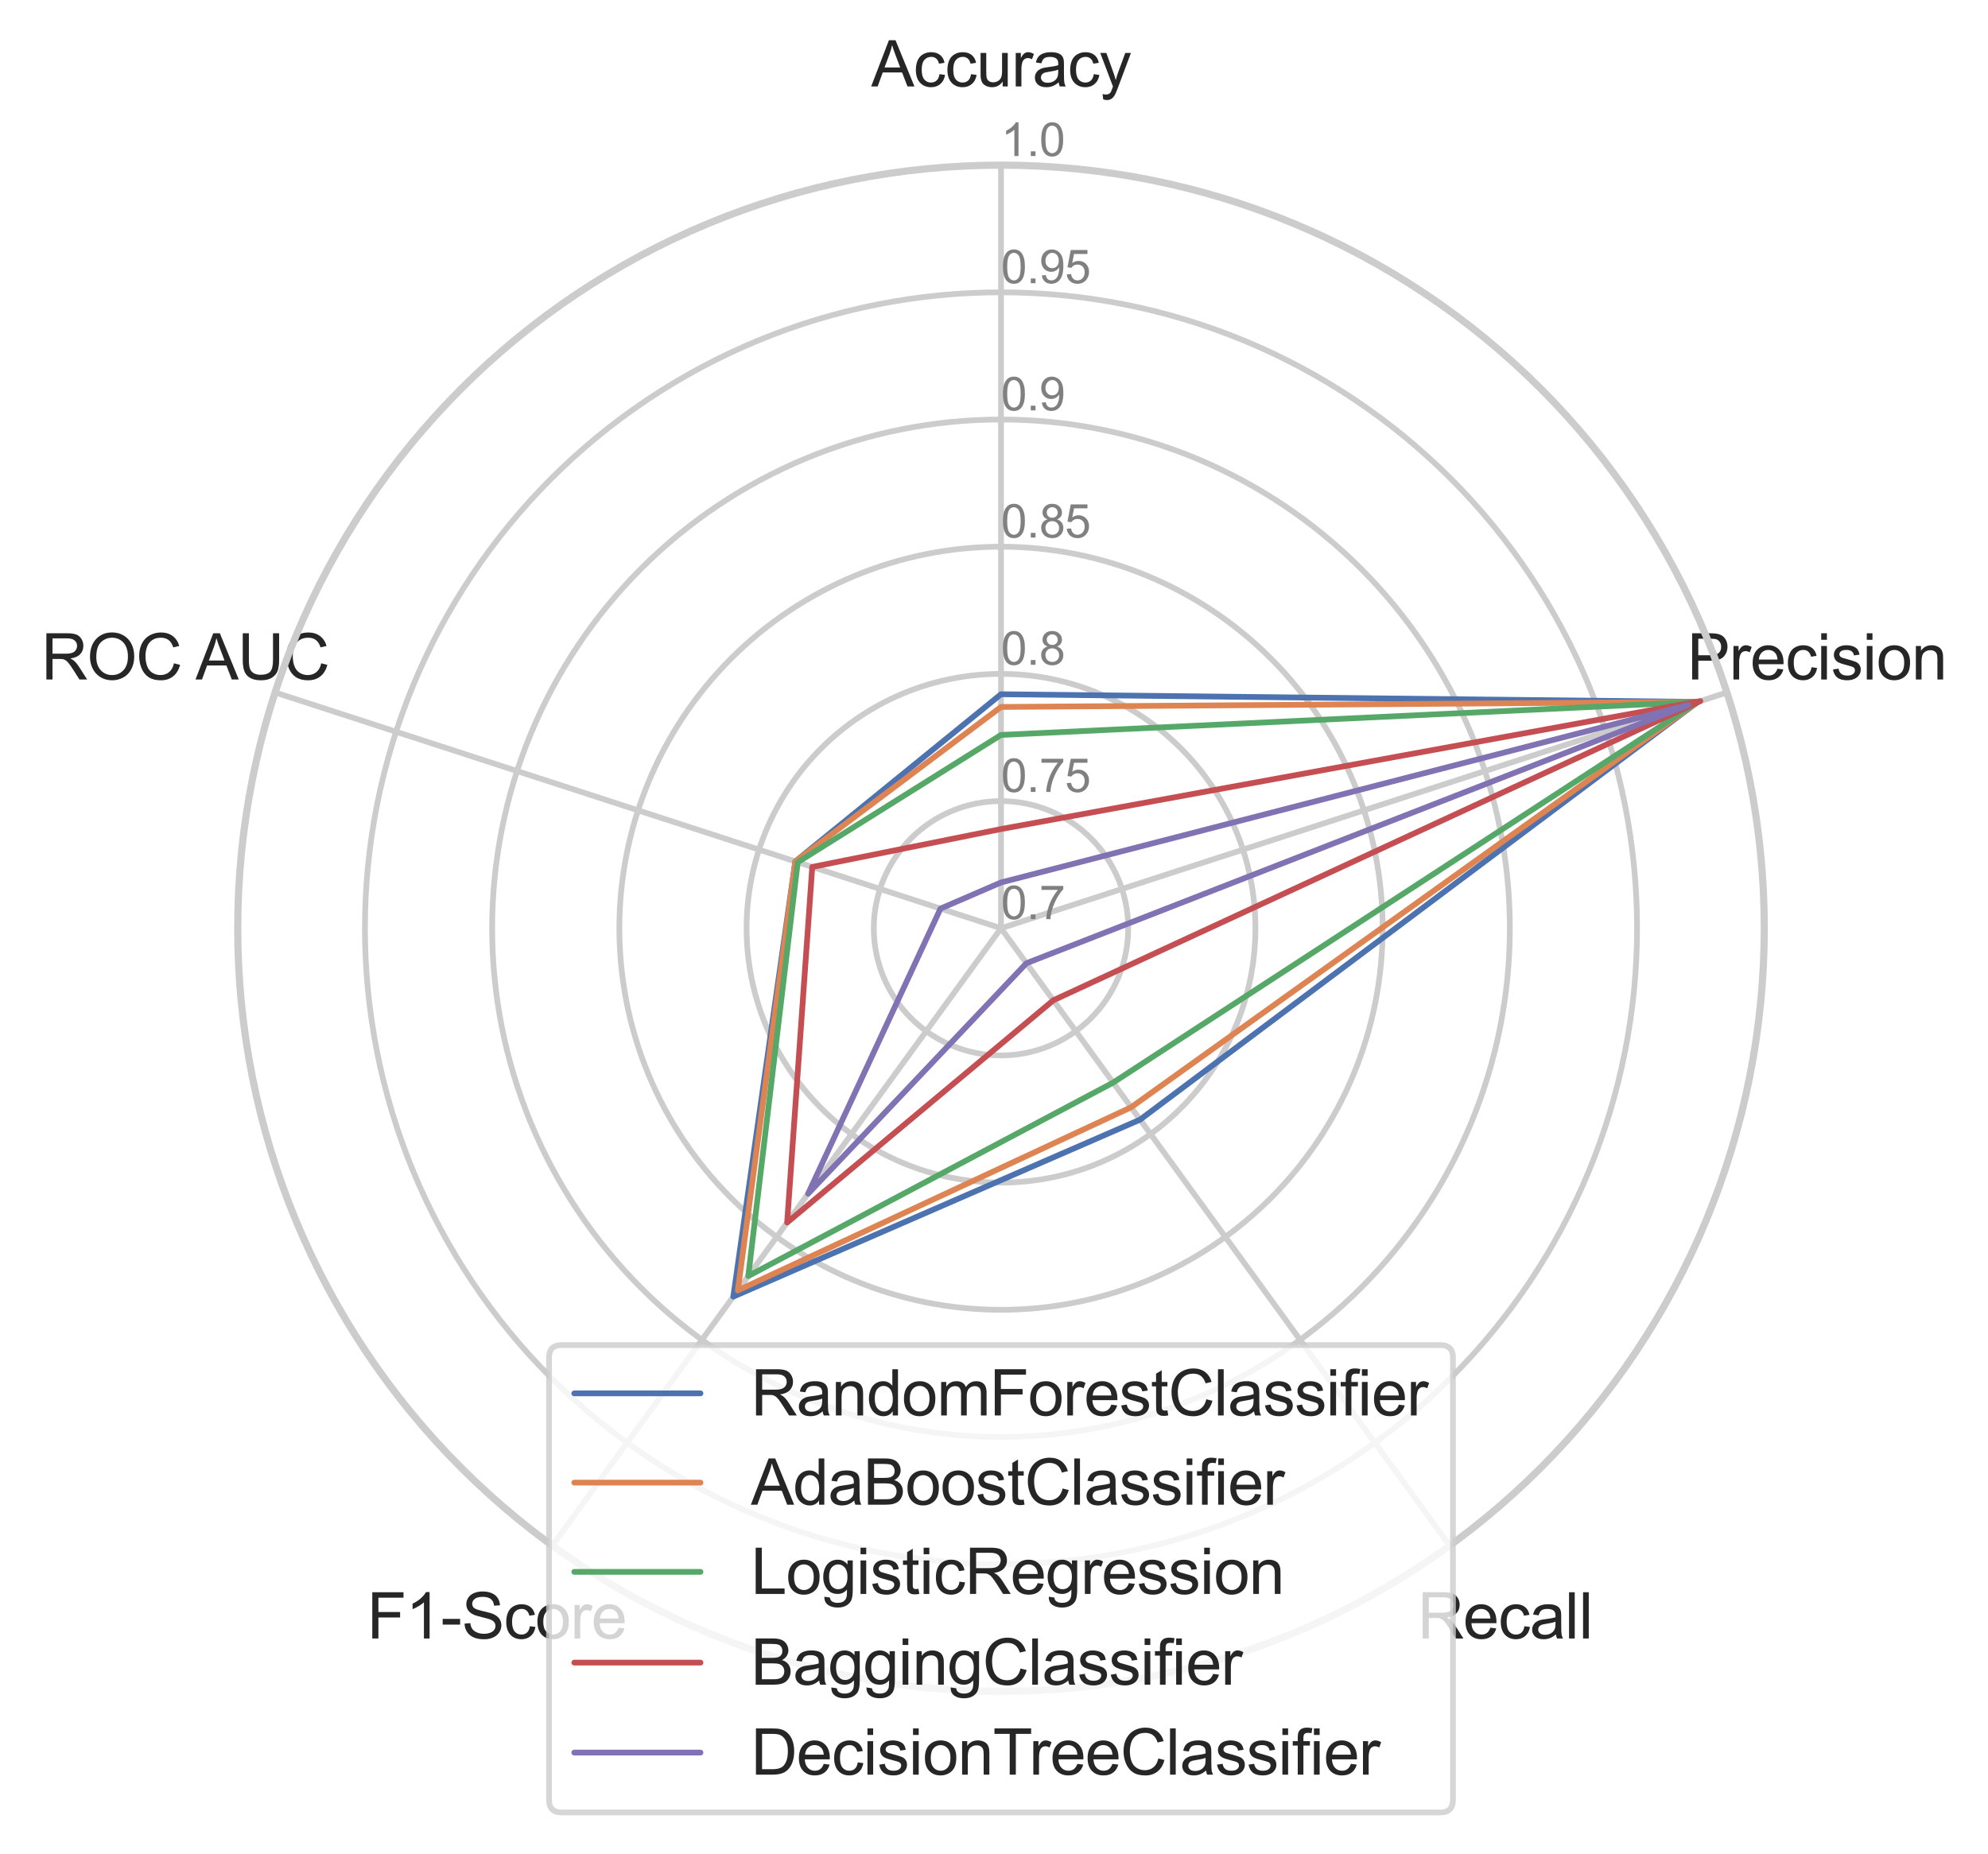 <?xml version="1.0" encoding="utf-8" standalone="no"?>
<!DOCTYPE svg PUBLIC "-//W3C//DTD SVG 1.1//EN"
  "http://www.w3.org/Graphics/SVG/1.1/DTD/svg11.dtd">
<svg xmlns:xlink="http://www.w3.org/1999/xlink" width="346.552pt" height="323.218pt" viewBox="0 0 346.552 323.218" xmlns="http://www.w3.org/2000/svg" version="1.1">
 <defs>
  <style type="text/css">*{stroke-linejoin: round; stroke-linecap: butt}</style>
 </defs>
 <g id="figure_1">
  <g id="patch_1">
   <path d="M -0 323.218 
L 346.552 323.218 
L 346.552 0 
L -0 0 
z
" style="fill: #ffffff"/>
  </g>
  <g id="axes_1">
   <g id="patch_2">
    <path d="M 307.552 161.85 
C 307.552 144.378 304.111 127.075 297.424 110.932 
C 290.738 94.789 280.936 80.121 268.581 67.766 
C 256.226 55.41 241.557 45.609 225.415 38.923 
C 209.272 32.236 191.969 28.794 174.496 28.794 
C 157.024 28.794 139.721 32.236 123.578 38.923 
C 107.435 45.609 92.767 55.41 80.412 67.766 
C 68.057 80.121 58.255 94.789 51.569 110.932 
C 44.882 127.075 41.44 144.378 41.44 161.85 
C 41.44 179.323 44.882 196.626 51.569 212.769 
C 58.255 228.911 68.057 243.58 80.412 255.935 
C 92.767 268.29 107.435 278.092 123.578 284.778 
C 139.721 291.465 157.024 294.906 174.496 294.906 
C 191.969 294.906 209.272 291.465 225.415 284.778 
C 241.557 278.092 256.226 268.29 268.581 255.935 
C 280.936 243.58 290.738 228.911 297.424 212.769 
C 304.111 196.626 307.552 179.323 307.552 161.85 
M 174.496 161.85 
C 174.496 161.85 174.496 161.85 174.496 161.85 
C 174.496 161.85 174.496 161.85 174.496 161.85 
C 174.496 161.85 174.496 161.85 174.496 161.85 
C 174.496 161.85 174.496 161.85 174.496 161.85 
C 174.496 161.85 174.496 161.85 174.496 161.85 
C 174.496 161.85 174.496 161.85 174.496 161.85 
C 174.496 161.85 174.496 161.85 174.496 161.85 
C 174.496 161.85 174.496 161.85 174.496 161.85 
C 174.496 161.85 174.496 161.85 174.496 161.85 
C 174.496 161.85 174.496 161.85 174.496 161.85 
C 174.496 161.85 174.496 161.85 174.496 161.85 
C 174.496 161.85 174.496 161.85 174.496 161.85 
C 174.496 161.85 174.496 161.85 174.496 161.85 
C 174.496 161.85 174.496 161.85 174.496 161.85 
C 174.496 161.85 174.496 161.85 174.496 161.85 
C 174.496 161.85 174.496 161.85 174.496 161.85 
M 307.552 161.85 
z
" style="fill: #ffffff"/>
   </g>
   <g id="matplotlib.axis_1">
    <g id="xtick_1">
     <g id="line2d_1">
      <path d="M 174.496 161.85 
L 174.496 28.794 
" clip-path="url(#pec639f1797)" style="fill: none; stroke: #cccccc; stroke-linecap: round"/>
     </g>
     <g id="text_1">
      <!-- Accuracy -->
      <g style="fill: #262626" transform="translate(151.879 15.074)scale(0.11 -0.11)">
       <defs>
        <path id="ArialMT-41" d="M -9 0 
L 1750 4581 
L 2403 4581 
L 4278 0 
L 3588 0 
L 3053 1388 
L 1138 1388 
L 634 0 
L -9 0 
z
M 1313 1881 
L 2866 1881 
L 2388 3150 
Q 2169 3728 2063 4100 
Q 1975 3659 1816 3225 
L 1313 1881 
z
" transform="scale(0.016)"/>
        <path id="ArialMT-63" d="M 2588 1216 
L 3141 1144 
Q 3050 572 2676 248 
Q 2303 -75 1759 -75 
Q 1078 -75 664 370 
Q 250 816 250 1647 
Q 250 2184 428 2587 
Q 606 2991 970 3192 
Q 1334 3394 1763 3394 
Q 2303 3394 2647 3120 
Q 2991 2847 3088 2344 
L 2541 2259 
Q 2463 2594 2264 2762 
Q 2066 2931 1784 2931 
Q 1359 2931 1093 2626 
Q 828 2322 828 1663 
Q 828 994 1084 691 
Q 1341 388 1753 388 
Q 2084 388 2306 591 
Q 2528 794 2588 1216 
z
" transform="scale(0.016)"/>
        <path id="ArialMT-75" d="M 2597 0 
L 2597 488 
Q 2209 -75 1544 -75 
Q 1250 -75 995 37 
Q 741 150 617 320 
Q 494 491 444 738 
Q 409 903 409 1263 
L 409 3319 
L 972 3319 
L 972 1478 
Q 972 1038 1006 884 
Q 1059 663 1231 536 
Q 1403 409 1656 409 
Q 1909 409 2131 539 
Q 2353 669 2445 892 
Q 2538 1116 2538 1541 
L 2538 3319 
L 3100 3319 
L 3100 0 
L 2597 0 
z
" transform="scale(0.016)"/>
        <path id="ArialMT-72" d="M 416 0 
L 416 3319 
L 922 3319 
L 922 2816 
Q 1116 3169 1280 3281 
Q 1444 3394 1641 3394 
Q 1925 3394 2219 3213 
L 2025 2691 
Q 1819 2813 1613 2813 
Q 1428 2813 1281 2702 
Q 1134 2591 1072 2394 
Q 978 2094 978 1738 
L 978 0 
L 416 0 
z
" transform="scale(0.016)"/>
        <path id="ArialMT-61" d="M 2588 409 
Q 2275 144 1986 34 
Q 1697 -75 1366 -75 
Q 819 -75 525 192 
Q 231 459 231 875 
Q 231 1119 342 1320 
Q 453 1522 633 1644 
Q 813 1766 1038 1828 
Q 1203 1872 1538 1913 
Q 2219 1994 2541 2106 
Q 2544 2222 2544 2253 
Q 2544 2597 2384 2738 
Q 2169 2928 1744 2928 
Q 1347 2928 1158 2789 
Q 969 2650 878 2297 
L 328 2372 
Q 403 2725 575 2942 
Q 747 3159 1072 3276 
Q 1397 3394 1825 3394 
Q 2250 3394 2515 3294 
Q 2781 3194 2906 3042 
Q 3031 2891 3081 2659 
Q 3109 2516 3109 2141 
L 3109 1391 
Q 3109 606 3145 398 
Q 3181 191 3288 0 
L 2700 0 
Q 2613 175 2588 409 
z
M 2541 1666 
Q 2234 1541 1622 1453 
Q 1275 1403 1131 1340 
Q 988 1278 909 1158 
Q 831 1038 831 891 
Q 831 666 1001 516 
Q 1172 366 1500 366 
Q 1825 366 2078 508 
Q 2331 650 2450 897 
Q 2541 1088 2541 1459 
L 2541 1666 
z
" transform="scale(0.016)"/>
        <path id="ArialMT-79" d="M 397 -1278 
L 334 -750 
Q 519 -800 656 -800 
Q 844 -800 956 -737 
Q 1069 -675 1141 -563 
Q 1194 -478 1313 -144 
Q 1328 -97 1363 -6 
L 103 3319 
L 709 3319 
L 1400 1397 
Q 1534 1031 1641 628 
Q 1738 1016 1872 1384 
L 2581 3319 
L 3144 3319 
L 1881 -56 
Q 1678 -603 1566 -809 
Q 1416 -1088 1222 -1217 
Q 1028 -1347 759 -1347 
Q 597 -1347 397 -1278 
z
" transform="scale(0.016)"/>
       </defs>
       <use xlink:href="#ArialMT-41"/>
       <use xlink:href="#ArialMT-63" x="66.699"/>
       <use xlink:href="#ArialMT-63" x="116.699"/>
       <use xlink:href="#ArialMT-75" x="166.699"/>
       <use xlink:href="#ArialMT-72" x="222.314"/>
       <use xlink:href="#ArialMT-61" x="255.615"/>
       <use xlink:href="#ArialMT-63" x="311.23"/>
       <use xlink:href="#ArialMT-79" x="361.23"/>
      </g>
     </g>
    </g>
    <g id="xtick_2">
     <g id="line2d_2">
      <path d="M 174.496 161.85 
L 301.04 120.734 
" clip-path="url(#pec639f1797)" style="fill: none; stroke: #cccccc; stroke-linecap: round"/>
     </g>
     <g id="text_2">
      <!-- Precision -->
      <g style="fill: #262626" transform="translate(294.113 118.479)scale(0.11 -0.11)">
       <defs>
        <path id="ArialMT-50" d="M 494 0 
L 494 4581 
L 2222 4581 
Q 2678 4581 2919 4538 
Q 3256 4481 3484 4323 
Q 3713 4166 3852 3881 
Q 3991 3597 3991 3256 
Q 3991 2672 3619 2267 
Q 3247 1863 2275 1863 
L 1100 1863 
L 1100 0 
L 494 0 
z
M 1100 2403 
L 2284 2403 
Q 2872 2403 3119 2622 
Q 3366 2841 3366 3238 
Q 3366 3525 3220 3729 
Q 3075 3934 2838 4000 
Q 2684 4041 2272 4041 
L 1100 4041 
L 1100 2403 
z
" transform="scale(0.016)"/>
        <path id="ArialMT-65" d="M 2694 1069 
L 3275 997 
Q 3138 488 2766 206 
Q 2394 -75 1816 -75 
Q 1088 -75 661 373 
Q 234 822 234 1631 
Q 234 2469 665 2931 
Q 1097 3394 1784 3394 
Q 2450 3394 2872 2941 
Q 3294 2488 3294 1666 
Q 3294 1616 3291 1516 
L 816 1516 
Q 847 969 1125 678 
Q 1403 388 1819 388 
Q 2128 388 2347 550 
Q 2566 713 2694 1069 
z
M 847 1978 
L 2700 1978 
Q 2663 2397 2488 2606 
Q 2219 2931 1791 2931 
Q 1403 2931 1139 2672 
Q 875 2413 847 1978 
z
" transform="scale(0.016)"/>
        <path id="ArialMT-69" d="M 425 3934 
L 425 4581 
L 988 4581 
L 988 3934 
L 425 3934 
z
M 425 0 
L 425 3319 
L 988 3319 
L 988 0 
L 425 0 
z
" transform="scale(0.016)"/>
        <path id="ArialMT-73" d="M 197 991 
L 753 1078 
Q 800 744 1014 566 
Q 1228 388 1613 388 
Q 2000 388 2187 545 
Q 2375 703 2375 916 
Q 2375 1106 2209 1216 
Q 2094 1291 1634 1406 
Q 1016 1563 777 1677 
Q 538 1791 414 1992 
Q 291 2194 291 2438 
Q 291 2659 392 2848 
Q 494 3038 669 3163 
Q 800 3259 1026 3326 
Q 1253 3394 1513 3394 
Q 1903 3394 2198 3281 
Q 2494 3169 2634 2976 
Q 2775 2784 2828 2463 
L 2278 2388 
Q 2241 2644 2061 2787 
Q 1881 2931 1553 2931 
Q 1166 2931 1000 2803 
Q 834 2675 834 2503 
Q 834 2394 903 2306 
Q 972 2216 1119 2156 
Q 1203 2125 1616 2013 
Q 2213 1853 2448 1751 
Q 2684 1650 2818 1456 
Q 2953 1263 2953 975 
Q 2953 694 2789 445 
Q 2625 197 2315 61 
Q 2006 -75 1616 -75 
Q 969 -75 630 194 
Q 291 463 197 991 
z
" transform="scale(0.016)"/>
        <path id="ArialMT-6f" d="M 213 1659 
Q 213 2581 725 3025 
Q 1153 3394 1769 3394 
Q 2453 3394 2887 2945 
Q 3322 2497 3322 1706 
Q 3322 1066 3130 698 
Q 2938 331 2570 128 
Q 2203 -75 1769 -75 
Q 1072 -75 642 372 
Q 213 819 213 1659 
z
M 791 1659 
Q 791 1022 1069 705 
Q 1347 388 1769 388 
Q 2188 388 2466 706 
Q 2744 1025 2744 1678 
Q 2744 2294 2464 2611 
Q 2184 2928 1769 2928 
Q 1347 2928 1069 2612 
Q 791 2297 791 1659 
z
" transform="scale(0.016)"/>
        <path id="ArialMT-6e" d="M 422 0 
L 422 3319 
L 928 3319 
L 928 2847 
Q 1294 3394 1984 3394 
Q 2284 3394 2536 3286 
Q 2788 3178 2913 3003 
Q 3038 2828 3088 2588 
Q 3119 2431 3119 2041 
L 3119 0 
L 2556 0 
L 2556 2019 
Q 2556 2363 2490 2533 
Q 2425 2703 2258 2804 
Q 2091 2906 1866 2906 
Q 1506 2906 1245 2678 
Q 984 2450 984 1813 
L 984 0 
L 422 0 
z
" transform="scale(0.016)"/>
       </defs>
       <use xlink:href="#ArialMT-50"/>
       <use xlink:href="#ArialMT-72" x="66.699"/>
       <use xlink:href="#ArialMT-65" x="100"/>
       <use xlink:href="#ArialMT-63" x="155.615"/>
       <use xlink:href="#ArialMT-69" x="205.615"/>
       <use xlink:href="#ArialMT-73" x="227.832"/>
       <use xlink:href="#ArialMT-69" x="277.832"/>
       <use xlink:href="#ArialMT-6f" x="300.049"/>
       <use xlink:href="#ArialMT-6e" x="355.664"/>
      </g>
     </g>
    </g>
    <g id="xtick_3">
     <g id="line2d_3">
      <path d="M 174.496 161.85 
L 252.705 269.495 
" clip-path="url(#pec639f1797)" style="fill: none; stroke: #cccccc; stroke-linecap: round"/>
     </g>
     <g id="text_3">
      <!-- Recall -->
      <g style="fill: #262626" transform="translate(247.12 285.687)scale(0.11 -0.11)">
       <defs>
        <path id="ArialMT-52" d="M 503 0 
L 503 4581 
L 2534 4581 
Q 3147 4581 3465 4457 
Q 3784 4334 3975 4021 
Q 4166 3709 4166 3331 
Q 4166 2844 3850 2509 
Q 3534 2175 2875 2084 
Q 3116 1969 3241 1856 
Q 3506 1613 3744 1247 
L 4541 0 
L 3778 0 
L 3172 953 
Q 2906 1366 2734 1584 
Q 2563 1803 2427 1890 
Q 2291 1978 2150 2013 
Q 2047 2034 1813 2034 
L 1109 2034 
L 1109 0 
L 503 0 
z
M 1109 2559 
L 2413 2559 
Q 2828 2559 3062 2645 
Q 3297 2731 3419 2920 
Q 3541 3109 3541 3331 
Q 3541 3656 3305 3865 
Q 3069 4075 2559 4075 
L 1109 4075 
L 1109 2559 
z
" transform="scale(0.016)"/>
        <path id="ArialMT-6c" d="M 409 0 
L 409 4581 
L 972 4581 
L 972 0 
L 409 0 
z
" transform="scale(0.016)"/>
       </defs>
       <use xlink:href="#ArialMT-52"/>
       <use xlink:href="#ArialMT-65" x="72.217"/>
       <use xlink:href="#ArialMT-63" x="127.832"/>
       <use xlink:href="#ArialMT-61" x="177.832"/>
       <use xlink:href="#ArialMT-6c" x="233.447"/>
       <use xlink:href="#ArialMT-6c" x="255.664"/>
      </g>
     </g>
    </g>
    <g id="xtick_4">
     <g id="line2d_4">
      <path d="M 174.496 161.85 
L 96.288 269.495 
" clip-path="url(#pec639f1797)" style="fill: none; stroke: #cccccc; stroke-linecap: round"/>
     </g>
     <g id="text_4">
      <!-- F1-Score -->
      <g style="fill: #262626" transform="translate(63.973 285.687)scale(0.11 -0.11)">
       <defs>
        <path id="ArialMT-46" d="M 525 0 
L 525 4581 
L 3616 4581 
L 3616 4041 
L 1131 4041 
L 1131 2622 
L 3281 2622 
L 3281 2081 
L 1131 2081 
L 1131 0 
L 525 0 
z
" transform="scale(0.016)"/>
        <path id="ArialMT-31" d="M 2384 0 
L 1822 0 
L 1822 3584 
Q 1619 3391 1289 3197 
Q 959 3003 697 2906 
L 697 3450 
Q 1169 3672 1522 3987 
Q 1875 4303 2022 4600 
L 2384 4600 
L 2384 0 
z
" transform="scale(0.016)"/>
        <path id="ArialMT-2d" d="M 203 1375 
L 203 1941 
L 1931 1941 
L 1931 1375 
L 203 1375 
z
" transform="scale(0.016)"/>
        <path id="ArialMT-53" d="M 288 1472 
L 859 1522 
Q 900 1178 1048 958 
Q 1197 738 1509 602 
Q 1822 466 2213 466 
Q 2559 466 2825 569 
Q 3091 672 3220 851 
Q 3350 1031 3350 1244 
Q 3350 1459 3225 1620 
Q 3100 1781 2813 1891 
Q 2628 1963 1997 2114 
Q 1366 2266 1113 2400 
Q 784 2572 623 2826 
Q 463 3081 463 3397 
Q 463 3744 659 4045 
Q 856 4347 1234 4503 
Q 1613 4659 2075 4659 
Q 2584 4659 2973 4495 
Q 3363 4331 3572 4012 
Q 3781 3694 3797 3291 
L 3216 3247 
Q 3169 3681 2898 3903 
Q 2628 4125 2100 4125 
Q 1550 4125 1298 3923 
Q 1047 3722 1047 3438 
Q 1047 3191 1225 3031 
Q 1400 2872 2139 2705 
Q 2878 2538 3153 2413 
Q 3553 2228 3743 1945 
Q 3934 1663 3934 1294 
Q 3934 928 3725 604 
Q 3516 281 3123 101 
Q 2731 -78 2241 -78 
Q 1619 -78 1198 103 
Q 778 284 539 648 
Q 300 1013 288 1472 
z
" transform="scale(0.016)"/>
       </defs>
       <use xlink:href="#ArialMT-46"/>
       <use xlink:href="#ArialMT-31" x="61.084"/>
       <use xlink:href="#ArialMT-2d" x="116.699"/>
       <use xlink:href="#ArialMT-53" x="150"/>
       <use xlink:href="#ArialMT-63" x="216.699"/>
       <use xlink:href="#ArialMT-6f" x="266.699"/>
       <use xlink:href="#ArialMT-72" x="322.314"/>
       <use xlink:href="#ArialMT-65" x="355.615"/>
      </g>
     </g>
    </g>
    <g id="xtick_5">
     <g id="line2d_5">
      <path d="M 174.496 161.85 
L 47.953 120.734 
" clip-path="url(#pec639f1797)" style="fill: none; stroke: #cccccc; stroke-linecap: round"/>
     </g>
     <g id="text_5">
      <!-- ROC AUC -->
      <g style="fill: #262626" transform="translate(7.2 118.479)scale(0.11 -0.11)">
       <defs>
        <path id="ArialMT-4f" d="M 309 2231 
Q 309 3372 921 4017 
Q 1534 4663 2503 4663 
Q 3138 4663 3647 4359 
Q 4156 4056 4423 3514 
Q 4691 2972 4691 2284 
Q 4691 1588 4409 1038 
Q 4128 488 3612 205 
Q 3097 -78 2500 -78 
Q 1853 -78 1343 234 
Q 834 547 571 1087 
Q 309 1628 309 2231 
z
M 934 2222 
Q 934 1394 1379 917 
Q 1825 441 2497 441 
Q 3181 441 3623 922 
Q 4066 1403 4066 2288 
Q 4066 2847 3877 3264 
Q 3688 3681 3323 3911 
Q 2959 4141 2506 4141 
Q 1863 4141 1398 3698 
Q 934 3256 934 2222 
z
" transform="scale(0.016)"/>
        <path id="ArialMT-43" d="M 3763 1606 
L 4369 1453 
Q 4178 706 3683 314 
Q 3188 -78 2472 -78 
Q 1731 -78 1267 223 
Q 803 525 561 1097 
Q 319 1669 319 2325 
Q 319 3041 592 3573 
Q 866 4106 1370 4382 
Q 1875 4659 2481 4659 
Q 3169 4659 3637 4309 
Q 4106 3959 4291 3325 
L 3694 3184 
Q 3534 3684 3231 3912 
Q 2928 4141 2469 4141 
Q 1941 4141 1586 3887 
Q 1231 3634 1087 3207 
Q 944 2781 944 2328 
Q 944 1744 1114 1308 
Q 1284 872 1643 656 
Q 2003 441 2422 441 
Q 2931 441 3284 734 
Q 3638 1028 3763 1606 
z
" transform="scale(0.016)"/>
        <path id="ArialMT-20" transform="scale(0.016)"/>
        <path id="ArialMT-55" d="M 3500 4581 
L 4106 4581 
L 4106 1934 
Q 4106 1244 3950 837 
Q 3794 431 3386 176 
Q 2978 -78 2316 -78 
Q 1672 -78 1262 144 
Q 853 366 678 786 
Q 503 1206 503 1934 
L 503 4581 
L 1109 4581 
L 1109 1938 
Q 1109 1341 1220 1058 
Q 1331 775 1601 622 
Q 1872 469 2263 469 
Q 2931 469 3215 772 
Q 3500 1075 3500 1938 
L 3500 4581 
z
" transform="scale(0.016)"/>
       </defs>
       <use xlink:href="#ArialMT-52"/>
       <use xlink:href="#ArialMT-4f" x="72.217"/>
       <use xlink:href="#ArialMT-43" x="150"/>
       <use xlink:href="#ArialMT-20" x="222.217"/>
       <use xlink:href="#ArialMT-41" x="244.5"/>
       <use xlink:href="#ArialMT-55" x="311.199"/>
       <use xlink:href="#ArialMT-43" x="383.416"/>
      </g>
     </g>
    </g>
   </g>
   <g id="matplotlib.axis_2">
    <g id="ytick_1">
     <g id="line2d_6">
      <path d="M 174.496 161.85 
C 174.496 161.85 174.496 161.85 174.496 161.85 
C 174.496 161.85 174.496 161.85 174.496 161.85 
C 174.496 161.85 174.496 161.85 174.496 161.85 
C 174.496 161.85 174.496 161.85 174.496 161.85 
C 174.496 161.85 174.496 161.85 174.496 161.85 
C 174.496 161.85 174.496 161.85 174.496 161.85 
C 174.496 161.85 174.496 161.85 174.496 161.85 
C 174.496 161.85 174.496 161.85 174.496 161.85 
C 174.496 161.85 174.496 161.85 174.496 161.85 
C 174.496 161.85 174.496 161.85 174.496 161.85 
C 174.496 161.85 174.496 161.85 174.496 161.85 
C 174.496 161.85 174.496 161.85 174.496 161.85 
C 174.496 161.85 174.496 161.85 174.496 161.85 
C 174.496 161.85 174.496 161.85 174.496 161.85 
C 174.496 161.85 174.496 161.85 174.496 161.85 
C 174.496 161.85 174.496 161.85 174.496 161.85 
" clip-path="url(#pec639f1797)" style="fill: none; stroke: #cccccc; stroke-linecap: round"/>
     </g>
     <g id="text_6">
      <!-- 0.7 -->
      <g style="fill: #808080" transform="translate(174.496 160.26)scale(0.08 -0.08)">
       <defs>
        <path id="ArialMT-30" d="M 266 2259 
Q 266 3072 433 3567 
Q 600 4063 929 4331 
Q 1259 4600 1759 4600 
Q 2128 4600 2406 4451 
Q 2684 4303 2865 4023 
Q 3047 3744 3150 3342 
Q 3253 2941 3253 2259 
Q 3253 1453 3087 958 
Q 2922 463 2592 192 
Q 2263 -78 1759 -78 
Q 1097 -78 719 397 
Q 266 969 266 2259 
z
M 844 2259 
Q 844 1131 1108 757 
Q 1372 384 1759 384 
Q 2147 384 2411 759 
Q 2675 1134 2675 2259 
Q 2675 3391 2411 3762 
Q 2147 4134 1753 4134 
Q 1366 4134 1134 3806 
Q 844 3388 844 2259 
z
" transform="scale(0.016)"/>
        <path id="ArialMT-2e" d="M 581 0 
L 581 641 
L 1222 641 
L 1222 0 
L 581 0 
z
" transform="scale(0.016)"/>
        <path id="ArialMT-37" d="M 303 3981 
L 303 4522 
L 3269 4522 
L 3269 4084 
Q 2831 3619 2401 2847 
Q 1972 2075 1738 1259 
Q 1569 684 1522 0 
L 944 0 
Q 953 541 1156 1306 
Q 1359 2072 1739 2783 
Q 2119 3494 2547 3981 
L 303 3981 
z
" transform="scale(0.016)"/>
       </defs>
       <use xlink:href="#ArialMT-30"/>
       <use xlink:href="#ArialMT-2e" x="55.615"/>
       <use xlink:href="#ArialMT-37" x="83.398"/>
      </g>
     </g>
    </g>
    <g id="ytick_2">
     <g id="line2d_7">
      <path d="M 174.496 139.674 
C 177.409 139.674 180.292 140.248 182.983 141.362 
C 185.673 142.477 188.118 144.11 190.177 146.17 
C 192.236 148.229 193.87 150.674 194.984 153.364 
C 196.099 156.054 196.672 158.938 196.672 161.85 
C 196.672 164.763 196.099 167.646 194.984 170.337 
C 193.87 173.027 192.236 175.472 190.177 177.531 
C 188.118 179.59 185.673 181.224 182.983 182.338 
C 180.292 183.453 177.409 184.026 174.496 184.026 
C 171.584 184.026 168.701 183.453 166.01 182.338 
C 163.32 181.224 160.875 179.59 158.816 177.531 
C 156.756 175.472 155.123 173.027 154.008 170.337 
C 152.894 167.646 152.32 164.763 152.32 161.85 
C 152.32 158.938 152.894 156.054 154.008 153.364 
C 155.123 150.674 156.756 148.229 158.816 146.17 
C 160.875 144.11 163.32 142.477 166.01 141.362 
C 168.701 140.248 171.584 139.674 174.496 139.674 
" clip-path="url(#pec639f1797)" style="fill: none; stroke: #cccccc; stroke-linecap: round"/>
     </g>
     <g id="text_7">
      <!-- 0.75 -->
      <g style="fill: #808080" transform="translate(174.496 138.084)scale(0.08 -0.08)">
       <defs>
        <path id="ArialMT-35" d="M 266 1200 
L 856 1250 
Q 922 819 1161 601 
Q 1400 384 1738 384 
Q 2144 384 2425 690 
Q 2706 997 2706 1503 
Q 2706 1984 2436 2262 
Q 2166 2541 1728 2541 
Q 1456 2541 1237 2417 
Q 1019 2294 894 2097 
L 366 2166 
L 809 4519 
L 3088 4519 
L 3088 3981 
L 1259 3981 
L 1013 2750 
Q 1425 3038 1878 3038 
Q 2478 3038 2890 2622 
Q 3303 2206 3303 1553 
Q 3303 931 2941 478 
Q 2500 -78 1738 -78 
Q 1113 -78 717 272 
Q 322 622 266 1200 
z
" transform="scale(0.016)"/>
       </defs>
       <use xlink:href="#ArialMT-30"/>
       <use xlink:href="#ArialMT-2e" x="55.615"/>
       <use xlink:href="#ArialMT-37" x="83.398"/>
       <use xlink:href="#ArialMT-35" x="139.014"/>
      </g>
     </g>
    </g>
    <g id="ytick_3">
     <g id="line2d_8">
      <path d="M 174.496 117.498 
C 180.321 117.498 186.088 118.646 191.469 120.874 
C 196.85 123.103 201.74 126.37 205.858 130.489 
C 209.976 134.607 213.244 139.497 215.472 144.878 
C 217.701 150.259 218.848 156.026 218.848 161.85 
C 218.848 167.675 217.701 173.442 215.472 178.823 
C 213.244 184.204 209.976 189.094 205.858 193.212 
C 201.74 197.33 196.85 200.597 191.469 202.826 
C 186.088 205.055 180.321 206.202 174.496 206.202 
C 168.672 206.202 162.905 205.055 157.524 202.826 
C 152.143 200.597 147.253 197.33 143.135 193.212 
C 139.016 189.094 135.749 184.204 133.521 178.823 
C 131.292 173.442 130.144 167.675 130.144 161.85 
C 130.144 156.026 131.292 150.259 133.521 144.878 
C 135.749 139.497 139.016 134.607 143.135 130.489 
C 147.253 126.37 152.143 123.103 157.524 120.874 
C 162.905 118.646 168.672 117.498 174.496 117.498 
" clip-path="url(#pec639f1797)" style="fill: none; stroke: #cccccc; stroke-linecap: round"/>
     </g>
     <g id="text_8">
      <!-- 0.8 -->
      <g style="fill: #808080" transform="translate(174.496 115.908)scale(0.08 -0.08)">
       <defs>
        <path id="ArialMT-38" d="M 1131 2484 
Q 781 2613 612 2850 
Q 444 3088 444 3419 
Q 444 3919 803 4259 
Q 1163 4600 1759 4600 
Q 2359 4600 2725 4251 
Q 3091 3903 3091 3403 
Q 3091 3084 2923 2848 
Q 2756 2613 2416 2484 
Q 2838 2347 3058 2040 
Q 3278 1734 3278 1309 
Q 3278 722 2862 322 
Q 2447 -78 1769 -78 
Q 1091 -78 675 323 
Q 259 725 259 1325 
Q 259 1772 486 2073 
Q 713 2375 1131 2484 
z
M 1019 3438 
Q 1019 3113 1228 2906 
Q 1438 2700 1772 2700 
Q 2097 2700 2305 2904 
Q 2513 3109 2513 3406 
Q 2513 3716 2298 3927 
Q 2084 4138 1766 4138 
Q 1444 4138 1231 3931 
Q 1019 3725 1019 3438 
z
M 838 1322 
Q 838 1081 952 856 
Q 1066 631 1291 507 
Q 1516 384 1775 384 
Q 2178 384 2440 643 
Q 2703 903 2703 1303 
Q 2703 1709 2433 1975 
Q 2163 2241 1756 2241 
Q 1359 2241 1098 1978 
Q 838 1716 838 1322 
z
" transform="scale(0.016)"/>
       </defs>
       <use xlink:href="#ArialMT-30"/>
       <use xlink:href="#ArialMT-2e" x="55.615"/>
       <use xlink:href="#ArialMT-38" x="83.398"/>
      </g>
     </g>
    </g>
    <g id="ytick_4">
     <g id="line2d_9">
      <path d="M 174.496 95.322 
C 183.233 95.322 191.884 97.043 199.956 100.387 
C 208.027 103.73 215.361 108.63 221.539 114.808 
C 227.716 120.986 232.617 128.32 235.96 136.391 
C 239.304 144.463 241.024 153.114 241.024 161.85 
C 241.024 170.587 239.304 179.238 235.96 187.31 
C 232.617 195.381 227.716 202.715 221.539 208.893 
C 215.361 215.07 208.027 219.971 199.956 223.314 
C 191.884 226.657 183.233 228.378 174.496 228.378 
C 165.76 228.378 157.109 226.657 149.037 223.314 
C 140.966 219.971 133.632 215.07 127.454 208.893 
C 121.276 202.715 116.376 195.381 113.033 187.31 
C 109.689 179.238 107.968 170.587 107.968 161.85 
C 107.968 153.114 109.689 144.463 113.033 136.391 
C 116.376 128.32 121.276 120.986 127.454 114.808 
C 133.632 108.63 140.966 103.73 149.037 100.387 
C 157.109 97.043 165.76 95.322 174.496 95.322 
" clip-path="url(#pec639f1797)" style="fill: none; stroke: #cccccc; stroke-linecap: round"/>
     </g>
     <g id="text_9">
      <!-- 0.85 -->
      <g style="fill: #808080" transform="translate(174.496 93.732)scale(0.08 -0.08)">
       <use xlink:href="#ArialMT-30"/>
       <use xlink:href="#ArialMT-2e" x="55.615"/>
       <use xlink:href="#ArialMT-38" x="83.398"/>
       <use xlink:href="#ArialMT-35" x="139.014"/>
      </g>
     </g>
    </g>
    <g id="ytick_5">
     <g id="line2d_10">
      <path d="M 174.496 73.146 
C 186.145 73.146 197.68 75.441 208.442 79.899 
C 219.204 84.356 228.983 90.89 237.22 99.127 
C 245.456 107.364 251.991 117.143 256.448 127.905 
C 260.906 138.667 263.2 150.202 263.2 161.85 
C 263.2 173.499 260.906 185.034 256.448 195.796 
C 251.991 206.558 245.456 216.337 237.22 224.574 
C 228.983 232.81 219.204 239.344 208.442 243.802 
C 197.68 248.26 186.145 250.554 174.496 250.554 
C 162.848 250.554 151.313 248.26 140.551 243.802 
C 129.789 239.344 120.01 232.81 111.773 224.574 
C 103.537 216.337 97.002 206.558 92.545 195.796 
C 88.087 185.034 85.792 173.499 85.792 161.85 
C 85.792 150.202 88.087 138.667 92.545 127.905 
C 97.002 117.143 103.537 107.364 111.773 99.127 
C 120.01 90.89 129.789 84.356 140.551 79.899 
C 151.313 75.441 162.848 73.146 174.496 73.146 
" clip-path="url(#pec639f1797)" style="fill: none; stroke: #cccccc; stroke-linecap: round"/>
     </g>
     <g id="text_10">
      <!-- 0.9 -->
      <g style="fill: #808080" transform="translate(174.496 71.556)scale(0.08 -0.08)">
       <defs>
        <path id="ArialMT-39" d="M 350 1059 
L 891 1109 
Q 959 728 1153 556 
Q 1347 384 1650 384 
Q 1909 384 2104 503 
Q 2300 622 2425 820 
Q 2550 1019 2634 1356 
Q 2719 1694 2719 2044 
Q 2719 2081 2716 2156 
Q 2547 1888 2255 1720 
Q 1963 1553 1622 1553 
Q 1053 1553 659 1965 
Q 266 2378 266 3053 
Q 266 3750 677 4175 
Q 1088 4600 1706 4600 
Q 2153 4600 2523 4359 
Q 2894 4119 3086 3673 
Q 3278 3228 3278 2384 
Q 3278 1506 3087 986 
Q 2897 466 2520 194 
Q 2144 -78 1638 -78 
Q 1100 -78 759 220 
Q 419 519 350 1059 
z
M 2653 3081 
Q 2653 3566 2395 3850 
Q 2138 4134 1775 4134 
Q 1400 4134 1122 3828 
Q 844 3522 844 3034 
Q 844 2597 1108 2323 
Q 1372 2050 1759 2050 
Q 2150 2050 2401 2323 
Q 2653 2597 2653 3081 
z
" transform="scale(0.016)"/>
       </defs>
       <use xlink:href="#ArialMT-30"/>
       <use xlink:href="#ArialMT-2e" x="55.615"/>
       <use xlink:href="#ArialMT-39" x="83.398"/>
      </g>
     </g>
    </g>
    <g id="ytick_6">
     <g id="line2d_11">
      <path d="M 174.496 50.97 
C 189.057 50.97 203.476 53.839 216.928 59.411 
C 230.381 64.983 242.605 73.15 252.9 83.446 
C 263.196 93.742 271.364 105.966 276.936 119.418 
C 282.508 132.871 285.376 147.29 285.376 161.85 
C 285.376 176.411 282.508 190.83 276.936 204.282 
C 271.364 217.735 263.196 229.958 252.9 240.254 
C 242.605 250.55 230.381 258.718 216.928 264.29 
C 203.476 269.862 189.057 272.73 174.496 272.73 
C 159.936 272.73 145.517 269.862 132.065 264.29 
C 118.612 258.718 106.388 250.55 96.092 240.254 
C 85.797 229.958 77.629 217.735 72.057 204.282 
C 66.485 190.83 63.616 176.411 63.616 161.85 
C 63.616 147.29 66.485 132.871 72.057 119.418 
C 77.629 105.966 85.797 93.742 96.092 83.446 
C 106.388 73.15 118.612 64.983 132.065 59.411 
C 145.517 53.839 159.936 50.97 174.496 50.97 
" clip-path="url(#pec639f1797)" style="fill: none; stroke: #cccccc; stroke-linecap: round"/>
     </g>
     <g id="text_11">
      <!-- 0.95 -->
      <g style="fill: #808080" transform="translate(174.496 49.38)scale(0.08 -0.08)">
       <use xlink:href="#ArialMT-30"/>
       <use xlink:href="#ArialMT-2e" x="55.615"/>
       <use xlink:href="#ArialMT-39" x="83.398"/>
       <use xlink:href="#ArialMT-35" x="139.014"/>
      </g>
     </g>
    </g>
    <g id="ytick_7">
     <g id="line2d_12">
      <path d="M 174.496 28.794 
C 191.969 28.794 209.272 32.236 225.415 38.923 
C 241.557 45.609 256.226 55.41 268.581 67.766 
C 280.936 80.121 290.738 94.789 297.424 110.932 
C 304.111 127.075 307.552 144.378 307.552 161.85 
C 307.552 179.323 304.111 196.626 297.424 212.769 
C 290.738 228.911 280.936 243.58 268.581 255.935 
C 256.226 268.29 241.557 278.092 225.415 284.778 
C 209.272 291.465 191.969 294.906 174.496 294.906 
C 157.024 294.906 139.721 291.465 123.578 284.778 
C 107.435 278.092 92.767 268.29 80.412 255.935 
C 68.057 243.58 58.255 228.911 51.569 212.769 
C 44.882 196.626 41.44 179.323 41.44 161.85 
C 41.44 144.378 44.882 127.075 51.569 110.932 
C 58.255 94.789 68.057 80.121 80.412 67.766 
C 92.767 55.41 107.435 45.609 123.578 38.923 
C 139.721 32.236 157.024 28.794 174.496 28.794 
" clip-path="url(#pec639f1797)" style="fill: none; stroke: #cccccc; stroke-linecap: round"/>
     </g>
     <g id="text_12">
      <!-- 1.0 -->
      <g style="fill: #808080" transform="translate(174.496 27.204)scale(0.08 -0.08)">
       <use xlink:href="#ArialMT-31"/>
       <use xlink:href="#ArialMT-2e" x="55.615"/>
       <use xlink:href="#ArialMT-30" x="83.398"/>
      </g>
     </g>
    </g>
   </g>
   <g id="line2d_13">
    <path d="M 174.496 121.047 
L 295.978 122.378 
L 198.741 195.22 
L 127.832 226.078 
L 138.642 150.201 
L 174.496 121.047 
" clip-path="url(#pec639f1797)" style="fill: none; stroke: #4c72b0; stroke-linecap: round"/>
   </g>
   <g id="line2d_14">
    <path d="M 174.496 123.264 
L 295.978 122.378 
L 197.177 193.067 
L 128.614 225.002 
L 138.642 150.201 
L 174.496 123.264 
" clip-path="url(#pec639f1797)" style="fill: none; stroke: #dd8452; stroke-linecap: round"/>
   </g>
   <g id="line2d_15">
    <path d="M 174.496 128.143 
L 295.978 122.378 
L 194.049 188.762 
L 130.439 222.49 
L 139.064 150.338 
L 174.496 128.143 
" clip-path="url(#pec639f1797)" style="fill: none; stroke: #55a868; stroke-linecap: round"/>
   </g>
   <g id="line2d_16">
    <path d="M 174.496 144.553 
L 296.4 122.241 
L 183.621 174.409 
L 137.217 213.161 
L 141.595 151.16 
L 174.496 144.553 
" clip-path="url(#pec639f1797)" style="fill: none; stroke: #c44e52; stroke-linecap: round"/>
   </g>
   <g id="line2d_17">
    <path d="M 174.496 153.867 
L 294.291 122.927 
L 178.928 167.95 
L 140.867 208.138 
L 163.951 158.424 
L 174.496 153.867 
" clip-path="url(#pec639f1797)" style="fill: none; stroke: #8172b3; stroke-linecap: round"/>
   </g>
   <g id="patch_3">
    <path d="M 174.496 28.794 
C 157.024 28.794 139.721 32.236 123.578 38.923 
C 107.435 45.609 92.767 55.41 80.412 67.766 
C 68.057 80.121 58.255 94.789 51.569 110.932 
C 44.882 127.075 41.44 144.378 41.44 161.85 
C 41.44 179.323 44.882 196.626 51.569 212.769 
C 58.255 228.911 68.057 243.58 80.412 255.935 
C 92.767 268.29 107.435 278.092 123.578 284.778 
C 139.721 291.465 157.024 294.906 174.496 294.906 
C 191.969 294.906 209.272 291.465 225.415 284.778 
C 241.557 278.092 256.226 268.29 268.581 255.935 
C 280.936 243.58 290.738 228.911 297.424 212.769 
C 304.111 196.626 307.552 179.323 307.552 161.85 
C 307.552 144.378 304.111 127.075 297.424 110.932 
C 290.738 94.789 280.936 80.121 268.581 67.766 
C 256.226 55.41 241.557 45.609 225.415 38.923 
C 209.272 32.236 191.969 28.794 174.496 28.794 
" style="fill: none; stroke: #cccccc; stroke-width: 1.25; stroke-linejoin: miter; stroke-linecap: square"/>
   </g>
   <g id="legend_1">
    <g id="patch_4">
     <path d="M 97.909 316.018 
L 251.084 316.018 
Q 253.284 316.018 253.284 313.818 
L 253.284 236.726 
Q 253.284 234.526 251.084 234.526 
L 97.909 234.526 
Q 95.709 234.526 95.709 236.726 
L 95.709 313.818 
Q 95.709 316.018 97.909 316.018 
z
" style="fill: #ffffff; opacity: 0.8; stroke: #cccccc; stroke-linejoin: miter"/>
    </g>
    <g id="line2d_18">
     <path d="M 100.109 242.95 
L 111.109 242.95 
L 122.109 242.95 
" style="fill: none; stroke: #4c72b0; stroke-linecap: round"/>
    </g>
    <g id="text_13">
     <!-- RandomForestClassifier -->
     <g style="fill: #262626" transform="translate(130.909 246.8)scale(0.11 -0.11)">
      <defs>
       <path id="ArialMT-64" d="M 2575 0 
L 2575 419 
Q 2259 -75 1647 -75 
Q 1250 -75 917 144 
Q 584 363 401 755 
Q 219 1147 219 1656 
Q 219 2153 384 2558 
Q 550 2963 881 3178 
Q 1213 3394 1622 3394 
Q 1922 3394 2156 3267 
Q 2391 3141 2538 2938 
L 2538 4581 
L 3097 4581 
L 3097 0 
L 2575 0 
z
M 797 1656 
Q 797 1019 1065 703 
Q 1334 388 1700 388 
Q 2069 388 2326 689 
Q 2584 991 2584 1609 
Q 2584 2291 2321 2609 
Q 2059 2928 1675 2928 
Q 1300 2928 1048 2622 
Q 797 2316 797 1656 
z
" transform="scale(0.016)"/>
       <path id="ArialMT-6d" d="M 422 0 
L 422 3319 
L 925 3319 
L 925 2853 
Q 1081 3097 1340 3245 
Q 1600 3394 1931 3394 
Q 2300 3394 2536 3241 
Q 2772 3088 2869 2813 
Q 3263 3394 3894 3394 
Q 4388 3394 4653 3120 
Q 4919 2847 4919 2278 
L 4919 0 
L 4359 0 
L 4359 2091 
Q 4359 2428 4304 2576 
Q 4250 2725 4106 2815 
Q 3963 2906 3769 2906 
Q 3419 2906 3187 2673 
Q 2956 2441 2956 1928 
L 2956 0 
L 2394 0 
L 2394 2156 
Q 2394 2531 2256 2718 
Q 2119 2906 1806 2906 
Q 1569 2906 1367 2781 
Q 1166 2656 1075 2415 
Q 984 2175 984 1722 
L 984 0 
L 422 0 
z
" transform="scale(0.016)"/>
       <path id="ArialMT-74" d="M 1650 503 
L 1731 6 
Q 1494 -44 1306 -44 
Q 1000 -44 831 53 
Q 663 150 594 308 
Q 525 466 525 972 
L 525 2881 
L 113 2881 
L 113 3319 
L 525 3319 
L 525 4141 
L 1084 4478 
L 1084 3319 
L 1650 3319 
L 1650 2881 
L 1084 2881 
L 1084 941 
Q 1084 700 1114 631 
Q 1144 563 1211 522 
Q 1278 481 1403 481 
Q 1497 481 1650 503 
z
" transform="scale(0.016)"/>
       <path id="ArialMT-66" d="M 556 0 
L 556 2881 
L 59 2881 
L 59 3319 
L 556 3319 
L 556 3672 
Q 556 4006 616 4169 
Q 697 4388 901 4523 
Q 1106 4659 1475 4659 
Q 1713 4659 2000 4603 
L 1916 4113 
Q 1741 4144 1584 4144 
Q 1328 4144 1222 4034 
Q 1116 3925 1116 3625 
L 1116 3319 
L 1763 3319 
L 1763 2881 
L 1116 2881 
L 1116 0 
L 556 0 
z
" transform="scale(0.016)"/>
      </defs>
      <use xlink:href="#ArialMT-52"/>
      <use xlink:href="#ArialMT-61" x="72.217"/>
      <use xlink:href="#ArialMT-6e" x="127.832"/>
      <use xlink:href="#ArialMT-64" x="183.447"/>
      <use xlink:href="#ArialMT-6f" x="239.062"/>
      <use xlink:href="#ArialMT-6d" x="294.678"/>
      <use xlink:href="#ArialMT-46" x="377.979"/>
      <use xlink:href="#ArialMT-6f" x="439.062"/>
      <use xlink:href="#ArialMT-72" x="494.678"/>
      <use xlink:href="#ArialMT-65" x="527.979"/>
      <use xlink:href="#ArialMT-73" x="583.594"/>
      <use xlink:href="#ArialMT-74" x="633.594"/>
      <use xlink:href="#ArialMT-43" x="661.377"/>
      <use xlink:href="#ArialMT-6c" x="733.594"/>
      <use xlink:href="#ArialMT-61" x="755.811"/>
      <use xlink:href="#ArialMT-73" x="811.426"/>
      <use xlink:href="#ArialMT-73" x="861.426"/>
      <use xlink:href="#ArialMT-69" x="911.426"/>
      <use xlink:href="#ArialMT-66" x="933.643"/>
      <use xlink:href="#ArialMT-69" x="961.426"/>
      <use xlink:href="#ArialMT-65" x="983.643"/>
      <use xlink:href="#ArialMT-72" x="1039.258"/>
     </g>
    </g>
    <g id="line2d_19">
     <path d="M 100.109 258.51 
L 111.109 258.51 
L 122.109 258.51 
" style="fill: none; stroke: #dd8452; stroke-linecap: round"/>
    </g>
    <g id="text_14">
     <!-- AdaBoostClassifier -->
     <g style="fill: #262626" transform="translate(130.909 262.36)scale(0.11 -0.11)">
      <defs>
       <path id="ArialMT-42" d="M 469 0 
L 469 4581 
L 2188 4581 
Q 2713 4581 3030 4442 
Q 3347 4303 3526 4014 
Q 3706 3725 3706 3409 
Q 3706 3116 3547 2856 
Q 3388 2597 3066 2438 
Q 3481 2316 3704 2022 
Q 3928 1728 3928 1328 
Q 3928 1006 3792 729 
Q 3656 453 3456 303 
Q 3256 153 2954 76 
Q 2653 0 2216 0 
L 469 0 
z
M 1075 2656 
L 2066 2656 
Q 2469 2656 2644 2709 
Q 2875 2778 2992 2937 
Q 3109 3097 3109 3338 
Q 3109 3566 3000 3739 
Q 2891 3913 2687 3977 
Q 2484 4041 1991 4041 
L 1075 4041 
L 1075 2656 
z
M 1075 541 
L 2216 541 
Q 2509 541 2628 563 
Q 2838 600 2978 687 
Q 3119 775 3209 942 
Q 3300 1109 3300 1328 
Q 3300 1584 3169 1773 
Q 3038 1963 2805 2039 
Q 2572 2116 2134 2116 
L 1075 2116 
L 1075 541 
z
" transform="scale(0.016)"/>
      </defs>
      <use xlink:href="#ArialMT-41"/>
      <use xlink:href="#ArialMT-64" x="66.699"/>
      <use xlink:href="#ArialMT-61" x="122.314"/>
      <use xlink:href="#ArialMT-42" x="177.93"/>
      <use xlink:href="#ArialMT-6f" x="244.629"/>
      <use xlink:href="#ArialMT-6f" x="300.244"/>
      <use xlink:href="#ArialMT-73" x="355.859"/>
      <use xlink:href="#ArialMT-74" x="405.859"/>
      <use xlink:href="#ArialMT-43" x="433.643"/>
      <use xlink:href="#ArialMT-6c" x="505.859"/>
      <use xlink:href="#ArialMT-61" x="528.076"/>
      <use xlink:href="#ArialMT-73" x="583.691"/>
      <use xlink:href="#ArialMT-73" x="633.691"/>
      <use xlink:href="#ArialMT-69" x="683.691"/>
      <use xlink:href="#ArialMT-66" x="705.908"/>
      <use xlink:href="#ArialMT-69" x="733.691"/>
      <use xlink:href="#ArialMT-65" x="755.908"/>
      <use xlink:href="#ArialMT-72" x="811.523"/>
     </g>
    </g>
    <g id="line2d_20">
     <path d="M 100.109 274.07 
L 111.109 274.07 
L 122.109 274.07 
" style="fill: none; stroke: #55a868; stroke-linecap: round"/>
    </g>
    <g id="text_15">
     <!-- LogisticRegression -->
     <g style="fill: #262626" transform="translate(130.909 277.92)scale(0.11 -0.11)">
      <defs>
       <path id="ArialMT-4c" d="M 469 0 
L 469 4581 
L 1075 4581 
L 1075 541 
L 3331 541 
L 3331 0 
L 469 0 
z
" transform="scale(0.016)"/>
       <path id="ArialMT-67" d="M 319 -275 
L 866 -356 
Q 900 -609 1056 -725 
Q 1266 -881 1628 -881 
Q 2019 -881 2231 -725 
Q 2444 -569 2519 -288 
Q 2563 -116 2559 434 
Q 2191 0 1641 0 
Q 956 0 581 494 
Q 206 988 206 1678 
Q 206 2153 378 2554 
Q 550 2956 876 3175 
Q 1203 3394 1644 3394 
Q 2231 3394 2613 2919 
L 2613 3319 
L 3131 3319 
L 3131 450 
Q 3131 -325 2973 -648 
Q 2816 -972 2473 -1159 
Q 2131 -1347 1631 -1347 
Q 1038 -1347 672 -1080 
Q 306 -813 319 -275 
z
M 784 1719 
Q 784 1066 1043 766 
Q 1303 466 1694 466 
Q 2081 466 2343 764 
Q 2606 1063 2606 1700 
Q 2606 2309 2336 2618 
Q 2066 2928 1684 2928 
Q 1309 2928 1046 2623 
Q 784 2319 784 1719 
z
" transform="scale(0.016)"/>
      </defs>
      <use xlink:href="#ArialMT-4c"/>
      <use xlink:href="#ArialMT-6f" x="55.615"/>
      <use xlink:href="#ArialMT-67" x="111.23"/>
      <use xlink:href="#ArialMT-69" x="166.846"/>
      <use xlink:href="#ArialMT-73" x="189.062"/>
      <use xlink:href="#ArialMT-74" x="239.062"/>
      <use xlink:href="#ArialMT-69" x="266.846"/>
      <use xlink:href="#ArialMT-63" x="289.062"/>
      <use xlink:href="#ArialMT-52" x="339.062"/>
      <use xlink:href="#ArialMT-65" x="411.279"/>
      <use xlink:href="#ArialMT-67" x="466.895"/>
      <use xlink:href="#ArialMT-72" x="522.51"/>
      <use xlink:href="#ArialMT-65" x="555.811"/>
      <use xlink:href="#ArialMT-73" x="611.426"/>
      <use xlink:href="#ArialMT-73" x="661.426"/>
      <use xlink:href="#ArialMT-69" x="711.426"/>
      <use xlink:href="#ArialMT-6f" x="733.643"/>
      <use xlink:href="#ArialMT-6e" x="789.258"/>
     </g>
    </g>
    <g id="line2d_21">
     <path d="M 100.109 289.893 
L 111.109 289.893 
L 122.109 289.893 
" style="fill: none; stroke: #c44e52; stroke-linecap: round"/>
    </g>
    <g id="text_16">
     <!-- BaggingClassifier -->
     <g style="fill: #262626" transform="translate(130.909 293.743)scale(0.11 -0.11)">
      <use xlink:href="#ArialMT-42"/>
      <use xlink:href="#ArialMT-61" x="66.699"/>
      <use xlink:href="#ArialMT-67" x="122.314"/>
      <use xlink:href="#ArialMT-67" x="177.93"/>
      <use xlink:href="#ArialMT-69" x="233.545"/>
      <use xlink:href="#ArialMT-6e" x="255.762"/>
      <use xlink:href="#ArialMT-67" x="311.377"/>
      <use xlink:href="#ArialMT-43" x="366.992"/>
      <use xlink:href="#ArialMT-6c" x="439.209"/>
      <use xlink:href="#ArialMT-61" x="461.426"/>
      <use xlink:href="#ArialMT-73" x="517.041"/>
      <use xlink:href="#ArialMT-73" x="567.041"/>
      <use xlink:href="#ArialMT-69" x="617.041"/>
      <use xlink:href="#ArialMT-66" x="639.258"/>
      <use xlink:href="#ArialMT-69" x="667.041"/>
      <use xlink:href="#ArialMT-65" x="689.258"/>
      <use xlink:href="#ArialMT-72" x="744.873"/>
     </g>
    </g>
    <g id="line2d_22">
     <path d="M 100.109 305.581 
L 111.109 305.581 
L 122.109 305.581 
" style="fill: none; stroke: #8172b3; stroke-linecap: round"/>
    </g>
    <g id="text_17">
     <!-- DecisionTreeClassifier -->
     <g style="fill: #262626" transform="translate(130.909 309.431)scale(0.11 -0.11)">
      <defs>
       <path id="ArialMT-44" d="M 494 0 
L 494 4581 
L 2072 4581 
Q 2606 4581 2888 4516 
Q 3281 4425 3559 4188 
Q 3922 3881 4101 3404 
Q 4281 2928 4281 2316 
Q 4281 1794 4159 1391 
Q 4038 988 3847 723 
Q 3656 459 3429 307 
Q 3203 156 2883 78 
Q 2563 0 2147 0 
L 494 0 
z
M 1100 541 
L 2078 541 
Q 2531 541 2789 625 
Q 3047 709 3200 863 
Q 3416 1078 3536 1442 
Q 3656 1806 3656 2325 
Q 3656 3044 3420 3430 
Q 3184 3816 2847 3947 
Q 2603 4041 2063 4041 
L 1100 4041 
L 1100 541 
z
" transform="scale(0.016)"/>
       <path id="ArialMT-54" d="M 1659 0 
L 1659 4041 
L 150 4041 
L 150 4581 
L 3781 4581 
L 3781 4041 
L 2266 4041 
L 2266 0 
L 1659 0 
z
" transform="scale(0.016)"/>
      </defs>
      <use xlink:href="#ArialMT-44"/>
      <use xlink:href="#ArialMT-65" x="72.217"/>
      <use xlink:href="#ArialMT-63" x="127.832"/>
      <use xlink:href="#ArialMT-69" x="177.832"/>
      <use xlink:href="#ArialMT-73" x="200.049"/>
      <use xlink:href="#ArialMT-69" x="250.049"/>
      <use xlink:href="#ArialMT-6f" x="272.266"/>
      <use xlink:href="#ArialMT-6e" x="327.881"/>
      <use xlink:href="#ArialMT-54" x="383.496"/>
      <use xlink:href="#ArialMT-72" x="440.83"/>
      <use xlink:href="#ArialMT-65" x="474.131"/>
      <use xlink:href="#ArialMT-65" x="529.746"/>
      <use xlink:href="#ArialMT-43" x="585.361"/>
      <use xlink:href="#ArialMT-6c" x="657.578"/>
      <use xlink:href="#ArialMT-61" x="679.795"/>
      <use xlink:href="#ArialMT-73" x="735.41"/>
      <use xlink:href="#ArialMT-73" x="785.41"/>
      <use xlink:href="#ArialMT-69" x="835.41"/>
      <use xlink:href="#ArialMT-66" x="857.627"/>
      <use xlink:href="#ArialMT-69" x="885.41"/>
      <use xlink:href="#ArialMT-65" x="907.627"/>
      <use xlink:href="#ArialMT-72" x="963.242"/>
     </g>
    </g>
   </g>
  </g>
 </g>
 <defs>
  <clipPath id="pec639f1797">
   <path d="M 307.552 161.85 
C 307.552 144.378 304.111 127.075 297.424 110.932 
C 290.738 94.789 280.936 80.121 268.581 67.766 
C 256.226 55.41 241.557 45.609 225.415 38.923 
C 209.272 32.236 191.969 28.794 174.496 28.794 
C 157.024 28.794 139.721 32.236 123.578 38.923 
C 107.435 45.609 92.767 55.41 80.412 67.766 
C 68.057 80.121 58.255 94.789 51.569 110.932 
C 44.882 127.075 41.44 144.378 41.44 161.85 
C 41.44 179.323 44.882 196.626 51.569 212.769 
C 58.255 228.911 68.057 243.58 80.412 255.935 
C 92.767 268.29 107.435 278.092 123.578 284.778 
C 139.721 291.465 157.024 294.906 174.496 294.906 
C 191.969 294.906 209.272 291.465 225.415 284.778 
C 241.557 278.092 256.226 268.29 268.581 255.935 
C 280.936 243.58 290.738 228.911 297.424 212.769 
C 304.111 196.626 307.552 179.323 307.552 161.85 
M 174.496 161.85 
C 174.496 161.85 174.496 161.85 174.496 161.85 
C 174.496 161.85 174.496 161.85 174.496 161.85 
C 174.496 161.85 174.496 161.85 174.496 161.85 
C 174.496 161.85 174.496 161.85 174.496 161.85 
C 174.496 161.85 174.496 161.85 174.496 161.85 
C 174.496 161.85 174.496 161.85 174.496 161.85 
C 174.496 161.85 174.496 161.85 174.496 161.85 
C 174.496 161.85 174.496 161.85 174.496 161.85 
C 174.496 161.85 174.496 161.85 174.496 161.85 
C 174.496 161.85 174.496 161.85 174.496 161.85 
C 174.496 161.85 174.496 161.85 174.496 161.85 
C 174.496 161.85 174.496 161.85 174.496 161.85 
C 174.496 161.85 174.496 161.85 174.496 161.85 
C 174.496 161.85 174.496 161.85 174.496 161.85 
C 174.496 161.85 174.496 161.85 174.496 161.85 
C 174.496 161.85 174.496 161.85 174.496 161.85 
M 307.552 161.85 
z
"/>
  </clipPath>
 </defs>
</svg>
